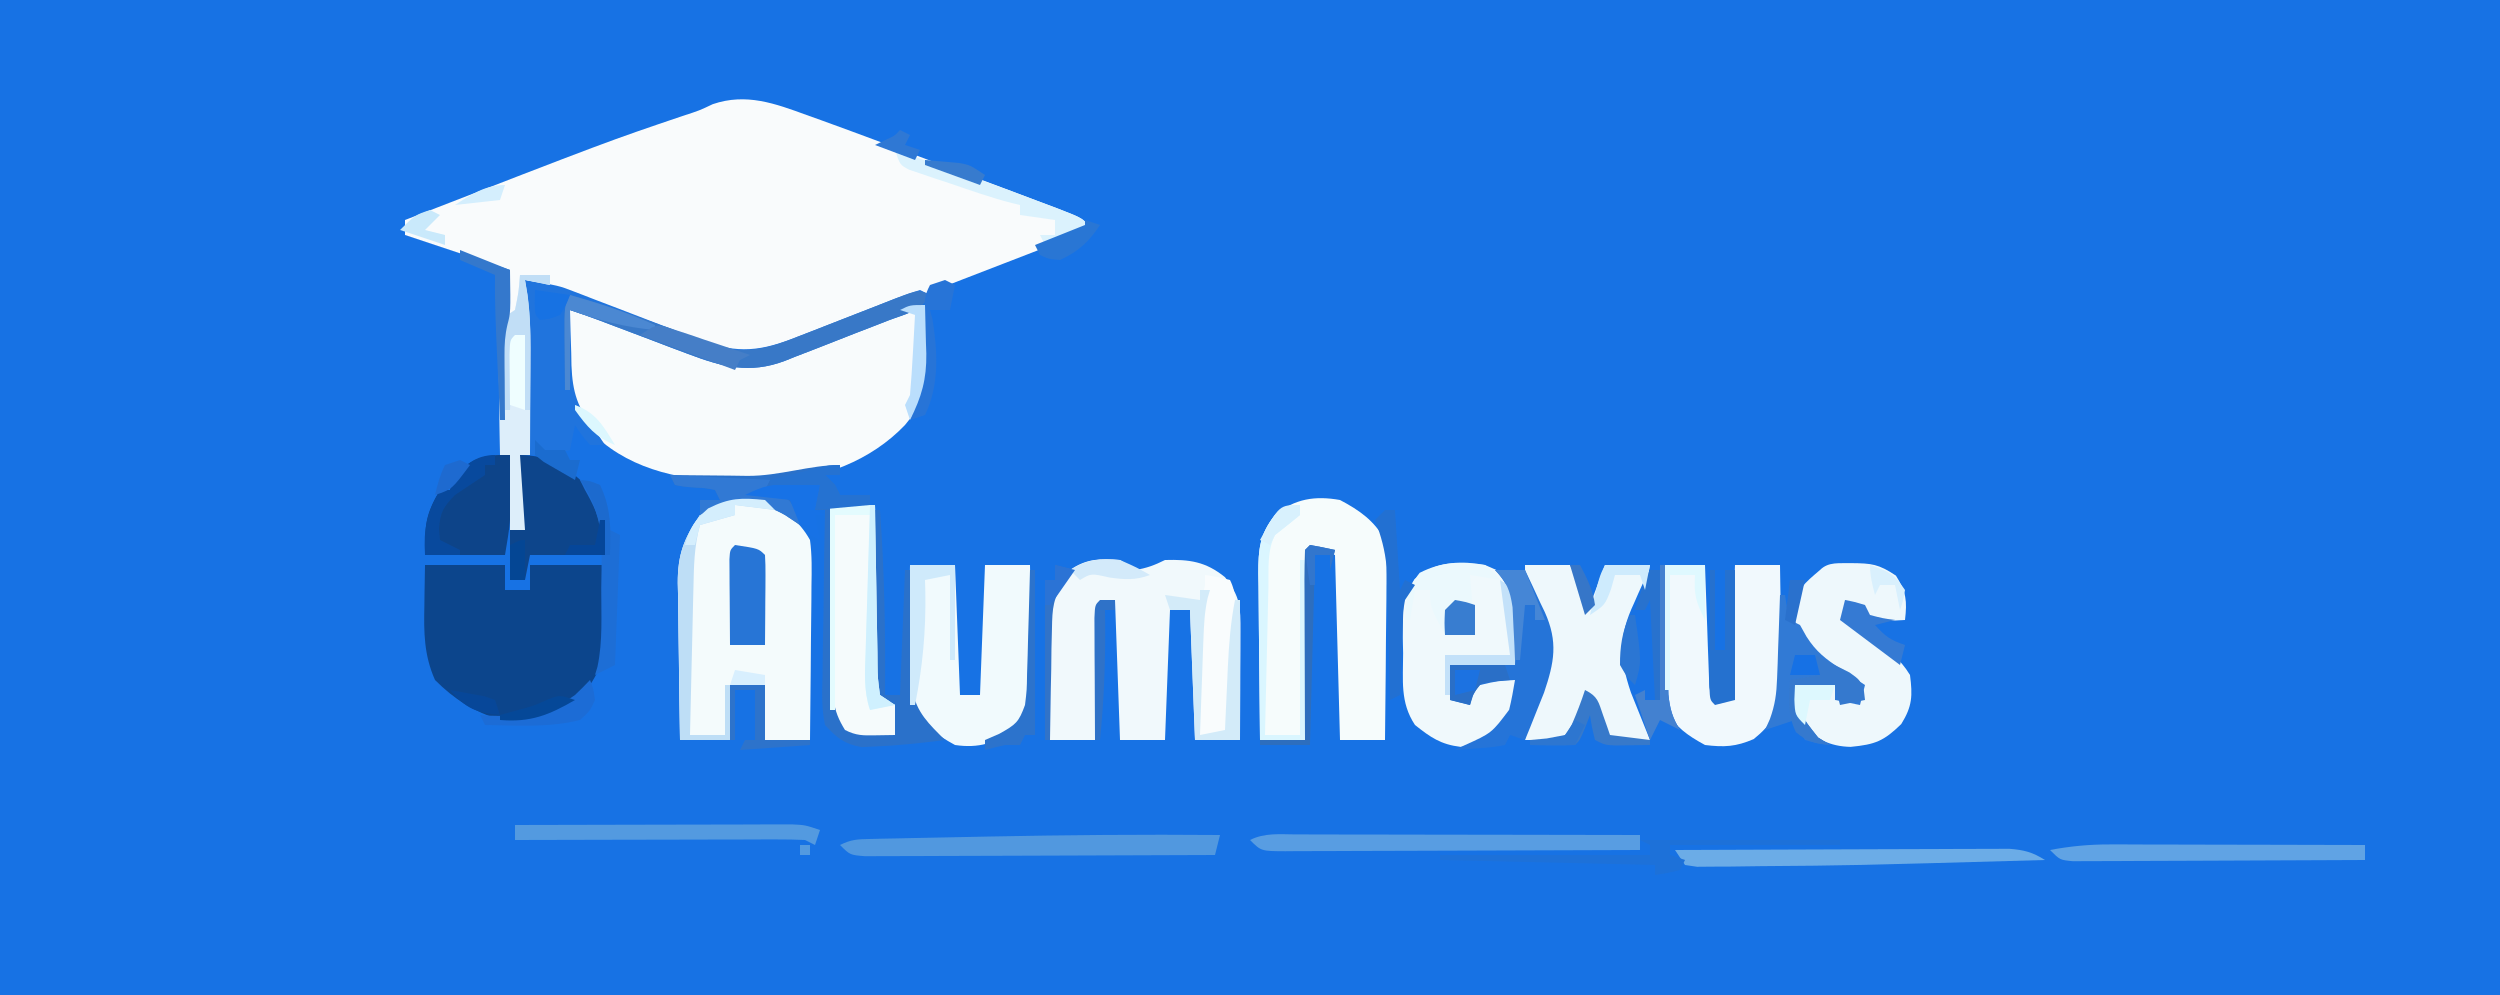 <?xml version="1.0" encoding="UTF-8"?>
<svg version="1.1" xmlns="http://www.w3.org/2000/svg" width="500" height="199">
<rect width="100%" height="100%" fill="#333333" stroke="none"/>
<path d="M0 0 C165 0 330 0 500 0 C500 65.67 500 131.34 500 199 C335 199 170 199 0 199 C0 133.33 0 67.66 0 0 Z " fill="#1772E4" transform="translate(0,0)"/>
<path d="M0 0 C1.412 0.504 1.412 0.504 2.852 1.018 C6.472 2.324 10.081 3.659 13.688 5 C14.508 5.305 15.329 5.609 16.175 5.923 C21.843 8.028 27.505 10.147 33.162 12.281 C35.098 13.011 37.035 13.739 38.972 14.466 C41.721 15.498 44.467 16.541 47.211 17.586 C48.472 18.057 48.472 18.057 49.758 18.538 C55.573 20.771 55.573 20.771 56.688 23 C48.246 26.3 39.797 29.578 31.338 32.831 C27.409 34.342 23.484 35.86 19.565 37.394 C15.778 38.877 11.984 40.34 8.185 41.79 C6.742 42.345 5.3 42.907 3.862 43.476 C-10.762 49.248 -10.762 49.248 -18.312 47 C-19.411 46.676 -19.411 46.676 -20.532 46.346 C-22.888 45.58 -25.192 44.727 -27.504 43.84 C-28.335 43.531 -29.165 43.221 -30.021 42.902 C-32.643 41.924 -35.259 40.931 -37.875 39.938 C-39.664 39.267 -41.454 38.597 -43.244 37.928 C-47.604 36.296 -51.96 34.651 -56.312 33 C-56.068 34.522 -56.068 34.522 -55.819 36.074 C-55.349 39.714 -55.198 43.144 -55.215 46.809 C-55.218 48.049 -55.221 49.29 -55.225 50.568 C-55.233 51.845 -55.241 53.122 -55.25 54.438 C-55.255 55.741 -55.259 57.045 -55.264 58.389 C-55.275 61.592 -55.292 64.796 -55.312 68 C-55.972 68 -56.633 68 -57.312 68 C-56.983 72.95 -56.653 77.9 -56.312 83 C-57.303 83 -58.292 83 -59.312 83 C-59.312 78.05 -59.312 73.1 -59.312 68 C-59.972 68 -60.633 68 -61.312 68 C-61.341 63.521 -61.359 59.042 -61.375 54.562 C-61.383 53.283 -61.392 52.004 -61.4 50.686 C-61.404 49.471 -61.407 48.256 -61.41 47.004 C-61.418 45.315 -61.418 45.315 -61.426 43.592 C-61.312 41 -61.312 41 -60.312 40 C-60.081 38.485 -59.9 36.962 -59.75 35.438 C-59.666 34.611 -59.582 33.785 -59.496 32.934 C-59.405 31.976 -59.405 31.976 -59.312 31 C-61.169 30.381 -61.169 30.381 -63.062 29.75 C-68.812 27.833 -74.562 25.917 -80.312 24 C-80.312 23.01 -80.312 22.02 -80.312 21 C-39.722 5.251 -39.722 5.251 -24.805 0.199 C-21.429 -0.896 -21.429 -0.896 -18.758 -2.168 C-12.069 -4.444 -6.31 -2.304 0 0 Z " fill="#F9FBFC" transform="translate(161.312,23)"/>
<path d="M0 0 C0.791 18.112 0.791 18.112 -4 24 C-10.791 31.123 -20.585 34.905 -30.328 35.168 C-31.969 35.18 -33.609 35.186 -35.25 35.188 C-36.058 35.2 -36.866 35.212 -37.699 35.225 C-47.732 35.249 -58.366 33.292 -65.93 26.188 C-69.186 22.448 -71.133 19.917 -71.098 14.867 C-71.094 14.062 -71.091 13.256 -71.088 12.426 C-71.08 11.584 -71.071 10.742 -71.062 9.875 C-71.058 9.026 -71.053 8.176 -71.049 7.301 C-71.037 5.2 -71.019 3.1 -71 1 C-62.451 2.615 -54.737 5.694 -46.707 8.986 C-45.687 9.387 -44.668 9.787 -43.617 10.199 C-42.25 10.754 -42.25 10.754 -40.855 11.319 C-34.925 12.733 -29.779 10.731 -24.297 8.496 C-23.692 8.253 -23.088 8.011 -22.465 7.761 C-20.557 6.993 -18.653 6.216 -16.75 5.438 C-14.226 4.409 -11.7 3.388 -9.172 2.371 C-8.059 1.917 -6.946 1.462 -5.8 0.994 C-3 0 -3 0 0 0 Z " fill="#F8FBFC" transform="translate(185,61)"/>
<path d="M0 0 C3.909 2.065 6.848 4.125 9 8 C9.413 11.05 9.349 14.068 9.293 17.141 C9.289 18.023 9.284 18.905 9.28 19.814 C9.263 22.626 9.226 25.438 9.188 28.25 C9.172 30.159 9.159 32.068 9.146 33.977 C9.113 38.651 9.062 43.326 9 48 C6.03 48 3.06 48 0 48 C0 44.37 0 40.74 0 37 C-2.31 37 -4.62 37 -7 37 C-7 40.63 -7 44.26 -7 48 C-10.3 48 -13.6 48 -17 48 C-17.099 42.716 -17.172 37.433 -17.22 32.149 C-17.24 30.354 -17.267 28.559 -17.302 26.763 C-17.351 24.174 -17.373 21.586 -17.391 18.996 C-17.411 18.201 -17.432 17.406 -17.453 16.587 C-17.455 10.914 -16.236 7.678 -13 3 C-9.119 -0.342 -4.968 -0.887 0 0 Z " fill="#F4FBFC" transform="translate(153,100)"/>
<path d="M0 0 C0.99 0.66 1.98 1.32 3 2 C5.284 1.654 6.934 1.033 9 0 C13.896 -0.135 17.147 0.307 21 3.438 C24.066 7.366 24.12 9.365 24.098 14.32 C24.094 15.577 24.091 16.834 24.088 18.129 C24.075 20.107 24.075 20.107 24.062 22.125 C24.057 23.465 24.053 24.805 24.049 26.145 C24.037 29.43 24.021 32.715 24 36 C21.03 36 18.06 36 15 36 C14.505 23.13 14.505 23.13 14 10 C12.68 10 11.36 10 10 10 C9.67 18.58 9.34 27.16 9 36 C6.03 36 3.06 36 0 36 C-0.33 26.76 -0.66 17.52 -1 8 C-1.99 8.33 -2.98 8.66 -4 9 C-4.33 17.91 -4.66 26.82 -5 36 C-7.97 36 -10.94 36 -14 36 C-14.099 31.962 -14.172 27.924 -14.22 23.885 C-14.24 22.512 -14.267 21.14 -14.302 19.767 C-14.351 17.789 -14.371 15.811 -14.391 13.832 C-14.412 12.643 -14.433 11.455 -14.454 10.23 C-13.911 6.364 -12.689 4.769 -10 2 C-6.741 -0.281 -3.917 -0.333 0 0 Z " fill="#F1F9FC" transform="translate(224,112)"/>
<path d="M0 0 C5.28 0 10.56 0 16 0 C16 1.65 16 3.3 16 5 C17.65 5 19.3 5 21 5 C21 3.35 21 1.7 21 0 C25.95 0 30.9 0 36 0 C36.081 2.876 36.141 5.749 36.188 8.625 C36.213 9.433 36.238 10.241 36.264 11.074 C36.326 16.15 35.891 19.64 33 24 C31.062 25.863 31.062 25.863 29 27.312 C28.319 27.804 27.639 28.295 26.938 28.801 C22.973 31.254 19.566 31.304 15 31 C9.667 29.222 5.929 26.929 2 23 C-0.22 18 -0.243 13.479 -0.125 8.125 C-0.116 7.341 -0.107 6.558 -0.098 5.75 C-0.074 3.833 -0.038 1.917 0 0 Z " fill="#0C458C" transform="translate(85,113)"/>
<path d="M0 0 C3.909 2.065 6.848 4.125 9 8 C9.413 11.05 9.349 14.068 9.293 17.141 C9.289 18.023 9.284 18.905 9.28 19.814 C9.263 22.626 9.226 25.438 9.188 28.25 C9.172 30.159 9.159 32.068 9.146 33.977 C9.113 38.651 9.062 43.326 9 48 C6.03 48 3.06 48 0 48 C-0.33 35.79 -0.66 23.58 -1 11 C-2.65 10.67 -4.3 10.34 -6 10 C-6.33 22.54 -6.66 35.08 -7 48 C-9.97 48 -12.94 48 -16 48 C-16.074 42.395 -16.129 36.79 -16.165 31.185 C-16.18 29.279 -16.2 27.373 -16.226 25.467 C-16.263 22.724 -16.28 19.981 -16.293 17.238 C-16.308 16.389 -16.324 15.54 -16.34 14.665 C-16.341 9.932 -16.062 6.852 -13 3 C-9.052 -0.271 -4.982 -0.889 0 0 Z " fill="#F6FCFC" transform="translate(268,100)"/>
<path d="M0 0 C4.59 1.978 4.59 1.978 6 5 C6.495 10.054 6.344 14.941 6 20 C1.71 20 -2.58 20 -7 20 C-6.67 22.31 -6.34 24.62 -6 27 C-5.01 27 -4.02 27 -3 27 C-2.34 25.68 -1.68 24.36 -1 23 C1.31 23 3.62 23 6 23 C6.347 26.732 6.292 28.541 4.25 31.75 C1.196 34.804 -0.597 35.817 -4.875 36.375 C-8.845 35.899 -10.895 34.47 -14 32 C-17.032 27.452 -16.368 22.976 -16.375 17.625 C-16.399 16.583 -16.424 15.542 -16.449 14.469 C-16.479 6.798 -16.479 6.798 -14.102 2.836 C-9.829 -0.896 -5.459 -0.659 0 0 Z " fill="#F0F9FC" transform="translate(297,113)"/>
<path d="M0 0 C2.97 0 5.94 0 9 0 C9.33 8.58 9.66 17.16 10 26 C11.32 26 12.64 26 14 26 C14.33 17.42 14.66 8.84 15 0 C17.97 0 20.94 0 24 0 C24.087 4.562 24.14 9.125 24.188 13.688 C24.213 14.981 24.238 16.275 24.264 17.607 C24.273 18.855 24.283 20.102 24.293 21.387 C24.309 22.534 24.324 23.68 24.341 24.862 C23.959 28.375 23.113 30.195 21 33 C16.942 35.615 13.809 36.701 9 36 C5.127 33.874 2.257 31.81 0 28 C-0.341 24.976 -0.341 24.976 -0.293 21.484 C-0.283 20.234 -0.274 18.984 -0.264 17.695 C-0.226 15.742 -0.226 15.742 -0.188 13.75 C-0.167 11.774 -0.167 11.774 -0.146 9.758 C-0.111 6.505 -0.062 3.253 0 0 Z " fill="#F1FAFD" transform="translate(182,113)"/>
<path d="M0 0 C2.64 0 5.28 0 8 0 C8.025 0.747 8.05 1.494 8.076 2.263 C8.192 5.634 8.315 9.004 8.438 12.375 C8.477 13.551 8.516 14.726 8.557 15.938 C8.619 17.62 8.619 17.62 8.684 19.336 C8.739 20.891 8.739 20.891 8.795 22.478 C8.842 24.994 8.842 24.994 10 27 C10.99 27 11.98 27 13 27 C13.33 18.09 13.66 9.18 14 0 C16.97 0 19.94 0 23 0 C23.087 4.562 23.14 9.125 23.188 13.688 C23.213 14.981 23.238 16.275 23.264 17.607 C23.273 18.855 23.283 20.102 23.293 21.387 C23.309 22.534 23.324 23.68 23.341 24.862 C22.85 29.38 21.263 31.983 17.75 34.812 C14.189 36.35 11.851 36.473 8 36 C4.296 33.973 2.346 32.52 0 29 C-0.227 25.997 -0.227 25.997 -0.195 22.363 C-0.189 21.065 -0.182 19.766 -0.176 18.428 C-0.159 17.056 -0.142 15.684 -0.125 14.312 C-0.115 12.929 -0.106 11.546 -0.098 10.162 C-0.074 6.775 -0.041 3.387 0 0 Z " fill="#F1F9FD" transform="translate(333,113)"/>
<path d="M0 0 C2.97 0 5.94 0 9 0 C10.32 2.64 11.64 5.28 13 8 C13.99 5.36 14.98 2.72 16 0 C18.97 0 21.94 0 25 0 C24.399 3.593 23.385 6.569 21.875 9.875 C20.038 14.413 19.598 17.181 21 22 C21.991 24.333 23.028 26.619 24.16 28.887 C25 31 25 31 25 35 C22.36 35 19.72 35 17 35 C15.68 32.03 14.36 29.06 13 26 C10.525 30.455 10.525 30.455 8 35 C5.36 35 2.72 35 0 35 C0.402 31.082 1.377 28.104 3.125 24.625 C5.152 20.201 5.433 16.672 4 12 C3.029 9.61 1.989 7.291 0.84 4.98 C0 3 0 3 0 0 Z " fill="#EEF8FC" transform="translate(305,113)"/>
<path d="M0 0 C4.092 0.043 5.439 0.168 8.938 2.5 C11.01 5.788 11.194 7.56 10.75 11.375 C7.375 11.562 7.375 11.562 3.75 11.375 C3.09 10.385 2.43 9.395 1.75 8.375 C0.76 8.375 -0.23 8.375 -1.25 8.375 C-0.901 11.17 -0.533 12.15 1.711 13.938 C2.508 14.412 3.304 14.886 4.125 15.375 C7.437 17.36 9.719 19.05 11.75 22.375 C12.278 26.523 12.226 28.61 10 32.188 C6.493 35.597 4.817 36.272 -0.125 36.75 C-4.414 36.654 -6.938 35.122 -10.25 32.375 C-11.604 29.666 -11.315 27.366 -11.25 24.375 C-8.61 24.375 -5.97 24.375 -3.25 24.375 C-2.92 25.365 -2.59 26.355 -2.25 27.375 C-0.93 27.375 0.39 27.375 1.75 27.375 C1.75 26.385 1.75 25.395 1.75 24.375 C-0.646 22.478 -3.188 20.921 -5.77 19.289 C-9.374 16.508 -11.004 13.852 -11.75 9.375 C-11.082 5.369 -9.281 3.963 -6.25 1.375 C-4.531 -0.344 -2.346 0.082 0 0 Z " fill="#EEF8FC" transform="translate(370.25,112.625)"/>
<path d="M0 0 C6.747 1.125 6.747 1.125 9.799 2.307 C10.48 2.567 11.161 2.827 11.862 3.095 C12.578 3.375 13.294 3.654 14.031 3.941 C15.579 4.531 17.128 5.12 18.676 5.709 C21.093 6.636 23.509 7.566 25.923 8.501 C28.269 9.406 30.618 10.299 32.969 11.191 C33.685 11.473 34.4 11.754 35.138 12.044 C42.546 14.84 47.31 14.228 54.516 11.34 C55.213 11.071 55.91 10.802 56.628 10.526 C58.839 9.672 61.045 8.806 63.25 7.938 C65.47 7.066 67.69 6.198 69.915 5.339 C71.296 4.805 72.674 4.265 74.048 3.716 C75.678 3.086 77.337 2.535 79 2 C79.99 2.495 79.99 2.495 81 3 C79.38 6.239 75.941 6.825 72.711 8.074 C71.974 8.362 71.238 8.65 70.479 8.947 C68.915 9.555 67.349 10.159 65.783 10.76 C63.399 11.678 61.026 12.621 58.652 13.564 C57.131 14.153 55.609 14.739 54.086 15.324 C53.381 15.607 52.677 15.891 51.951 16.183 C44.885 18.833 39.473 17.385 32.516 14.75 C31.334 14.307 30.151 13.863 28.934 13.406 C27.718 12.942 26.502 12.478 25.25 12 C22.818 11.083 20.385 10.166 17.953 9.25 C16.347 8.639 16.347 8.639 14.708 8.016 C12.819 7.307 10.914 6.638 9 6 C9.06 8.877 9.147 11.749 9.25 14.625 C9.264 15.433 9.278 16.241 9.293 17.074 C9.514 22.524 10.498 25.616 14 30 C14.66 30.99 15.32 31.98 16 33 C15.01 33 14.02 33 13 33 C11.312 31 11.312 31 10 29 C9.505 31.475 9.505 31.475 9 34 C6.237 34.597 3.84 35 1 35 C0.505 17.675 0.505 17.675 0 0 Z " fill="#2074DD" transform="translate(105,56)"/>
<path d="M0 0 C2.97 0 5.94 0 9 0 C9.33 12.54 9.66 25.08 10 38 C11.32 38.66 12.64 39.32 14 40 C14.043 42 14.041 44 14 46 C13 47 13 47 9.188 47.25 C6.343 47.214 5.122 47.066 2.562 45.688 C0.053 42.977 -0.124 40.425 -0.114 36.896 C-0.113 36.075 -0.113 35.255 -0.113 34.409 C-0.108 33.528 -0.103 32.646 -0.098 31.738 C-0.096 30.832 -0.095 29.927 -0.093 28.993 C-0.088 26.1 -0.075 23.206 -0.062 20.312 C-0.057 18.351 -0.053 16.389 -0.049 14.428 C-0.038 9.618 -0.021 4.809 0 0 Z " fill="#F5FBFC" transform="translate(166,101)"/>
<path d="M0 0 C0 0.66 0 1.32 0 2 C-0.99 2 -1.98 2 -3 2 C-2.34 2.66 -1.68 3.32 -1 4 C-0.505 4.99 -0.505 4.99 0 6 C1.98 6 3.96 6 6 6 C6 6.66 6 7.32 6 8 C3.36 8 0.72 8 -2 8 C-1.906 13.766 -1.8 19.532 -1.683 25.297 C-1.644 27.259 -1.609 29.22 -1.578 31.181 C-1.532 34.001 -1.474 36.821 -1.414 39.641 C-1.403 40.517 -1.391 41.393 -1.379 42.296 C-1.359 43.116 -1.339 43.937 -1.319 44.782 C-1.306 45.502 -1.292 46.221 -1.278 46.962 C-0.953 49.342 -0.254 50.959 1 53 C3.287 54.144 4.593 54.103 7.125 54.062 C9.043 54.032 9.043 54.032 11 54 C11 52.02 11 50.04 11 48 C9.68 47.34 8.36 46.68 7 46 C7 33.79 7 21.58 7 9 C7.33 9 7.66 9 8 9 C8.896 21.35 9.115 33.619 9 46 C9.99 46 10.98 46 12 46 C12.33 37.75 12.66 29.5 13 21 C13.33 21 13.66 21 14 21 C14.014 22.188 14.014 22.188 14.028 23.399 C14.082 26.996 14.166 30.591 14.25 34.188 C14.264 35.433 14.278 36.679 14.293 37.963 C14.325 39.165 14.357 40.367 14.391 41.605 C14.412 42.71 14.433 43.815 14.454 44.954 C15.268 49.498 17.825 51.825 21 55 C16.257 55.612 11.53 56.119 6.75 56.312 C5.961 56.35 5.172 56.387 4.359 56.426 C0.828 55.788 -0.559 54.649 -3 52 C-3.706 48.733 -3.582 45.532 -3.488 42.203 C-3.481 41.254 -3.474 40.306 -3.467 39.328 C-3.439 36.301 -3.376 33.276 -3.312 30.25 C-3.287 28.197 -3.265 26.143 -3.244 24.09 C-3.189 19.059 -3.103 14.03 -3 9 C-3.66 9 -4.32 9 -5 9 C-4.67 7.35 -4.34 5.7 -4 4 C-7.63 4.33 -11.26 4.66 -15 5 C-13.35 5.66 -11.7 6.32 -10 7 C-8.688 9.625 -8.688 9.625 -8 12 C-8.99 11.34 -9.98 10.68 -11 10 C-15.24 7.579 -18.162 7.532 -23 8 C-25.882 8.882 -25.882 8.882 -28 10 C-28 9.01 -28 8.02 -28 7 C-26.68 7 -25.36 7 -24 7 C-24.33 6.34 -24.66 5.68 -25 5 C-26.865 4.61 -26.865 4.61 -29 4.5 C-31.188 4.344 -31.188 4.344 -33 4 C-33.33 3.34 -33.66 2.68 -34 2 C-33.279 2.01 -32.559 2.021 -31.816 2.032 C-28.523 2.074 -25.231 2.099 -21.938 2.125 C-20.804 2.142 -19.67 2.159 -18.502 2.176 C-12.12 2.213 -6.049 0 0 0 Z " fill="#2A71CA" transform="translate(168,93)"/>
<path d="M0 0 C6.025 0.126 8.99 2.04 13.332 6.172 C17.514 10.755 17 13.626 17 20 C12.05 20 7.1 20 2 20 C1.67 21.65 1.34 23.3 1 25 C0.01 25 -0.98 25 -2 25 C-2 21.7 -2 18.4 -2 15 C-1.34 14.67 -0.68 14.34 0 14 C0 9.38 0 4.76 0 0 Z " fill="#0D458B" transform="translate(104,91)"/>
<path d="M0 0 C0.027 2.208 0.046 4.417 0.062 6.625 C0.074 7.855 0.086 9.085 0.098 10.352 C0 14 0 14 -1 20 C-6.28 20 -11.56 20 -17 20 C-17 13.703 -16.937 12.017 -14 7 C-13.34 7 -12.68 7 -12 7 C-11.773 6.402 -11.546 5.804 -11.312 5.188 C-8.557 0.595 -5.06 -0.17 0 0 Z " fill="#0D4489" transform="translate(102,91)"/>
<path d="M0 0 C1.98 0 3.96 0 6 0 C7.043 2.179 8.059 4.365 9.062 6.562 C9.357 7.172 9.652 7.781 9.955 8.408 C12.656 14.413 11.859 18.458 9.809 24.527 C9.356 25.653 8.904 26.778 8.438 27.938 C7.982 29.081 7.527 30.224 7.059 31.402 C6.709 32.26 6.36 33.117 6 34 C5.01 33.67 4.02 33.34 3 33 C2.67 33.66 2.34 34.32 2 35 C-0.285 35.414 -0.285 35.414 -3.062 35.625 C-3.982 35.7 -4.901 35.775 -5.848 35.852 C-6.558 35.901 -7.268 35.95 -8 36 C-7.107 35.555 -7.107 35.555 -6.195 35.102 C-0.668 32.616 -0.668 32.616 2.828 27.961 C3.314 25.995 3.667 23.997 4 22 C0.562 22.181 0.562 22.181 -3 23 C-4.513 24.936 -4.513 24.936 -5 27 C-6.32 26.67 -7.64 26.34 -9 26 C-9 23.69 -9 21.38 -9 19 C-4.71 19 -0.42 19 4 19 C3.913 16.582 3.806 14.167 3.688 11.75 C3.665 11.068 3.642 10.386 3.619 9.684 C3.398 5.548 2.904 3.021 0 0 Z " fill="#2574D8" transform="translate(299,114)"/>
<path d="M0 0 C-0.33 1.32 -0.66 2.64 -1 4 C-10.483 4.046 -19.967 4.082 -29.45 4.104 C-33.854 4.114 -38.257 4.128 -42.66 4.151 C-46.907 4.173 -51.154 4.185 -55.401 4.19 C-57.024 4.193 -58.646 4.201 -60.269 4.211 C-62.537 4.226 -64.804 4.228 -67.072 4.227 C-68.364 4.231 -69.657 4.236 -70.988 4.241 C-74 4 -74 4 -76 2 C-73.757 0.879 -72.484 0.848 -69.995 0.795 C-68.748 0.765 -68.748 0.765 -67.475 0.734 C-66.568 0.718 -65.661 0.701 -64.727 0.684 C-63.783 0.663 -62.839 0.642 -61.867 0.62 C-58.786 0.554 -55.706 0.496 -52.625 0.438 C-50.525 0.395 -48.424 0.352 -46.324 0.309 C-30.881 0.004 -15.446 -0.133 0 0 Z " fill="#5198DF" transform="translate(244,167)"/>
<path d="M0 0 C1.112 -0 1.112 -0 2.247 -0 C4.704 0 7.16 0.008 9.617 0.016 C11.318 0.018 13.019 0.019 14.72 0.02 C19.201 0.024 23.683 0.034 28.164 0.045 C32.736 0.055 37.307 0.06 41.878 0.065 C50.851 0.075 59.824 0.093 68.796 0.114 C68.796 1.104 68.796 2.094 68.796 3.114 C58.922 3.16 49.047 3.195 39.173 3.217 C34.588 3.228 30.003 3.242 25.418 3.264 C20.996 3.286 16.574 3.298 12.152 3.303 C10.462 3.307 8.772 3.314 7.083 3.325 C4.722 3.339 2.361 3.342 0 3.341 C-0.703 3.348 -1.407 3.355 -2.132 3.362 C-6.976 3.342 -6.976 3.342 -9.204 1.114 C-6.244 -0.366 -3.244 -0.017 0 0 Z " fill="#589DE2" transform="translate(259.204,166.886)"/>
<path d="M0 0 C-1.62 3.239 -5.059 3.825 -8.289 5.074 C-9.394 5.506 -9.394 5.506 -10.521 5.947 C-12.085 6.555 -13.651 7.159 -15.217 7.76 C-17.601 8.678 -19.974 9.621 -22.348 10.564 C-23.869 11.153 -25.391 11.739 -26.914 12.324 C-27.619 12.607 -28.323 12.891 -29.049 13.183 C-36.115 15.833 -41.527 14.385 -48.484 11.75 C-49.666 11.307 -50.849 10.863 -52.066 10.406 C-53.282 9.942 -54.498 9.478 -55.75 9 C-58.182 8.083 -60.615 7.166 -63.047 6.25 C-64.118 5.843 -65.189 5.435 -66.292 5.016 C-68.181 4.307 -70.086 3.638 -72 3 C-72 8.28 -72 13.56 -72 19 C-72.33 19 -72.66 19 -73 19 C-73.027 16.208 -73.047 13.417 -73.062 10.625 C-73.071 9.831 -73.079 9.037 -73.088 8.219 C-73.113 2.227 -73.113 2.227 -72 0 C-63.778 2.336 -55.831 5.227 -47.859 8.303 C-46.931 8.65 -46.003 8.998 -45.047 9.355 C-44.22 9.672 -43.394 9.988 -42.542 10.313 C-36.602 11.918 -32.043 10.568 -26.484 8.34 C-25.787 8.071 -25.09 7.802 -24.372 7.526 C-22.161 6.672 -19.955 5.806 -17.75 4.938 C-15.53 4.066 -13.31 3.198 -11.085 2.339 C-9.704 1.805 -8.326 1.265 -6.952 0.716 C-2.225 -1.112 -2.225 -1.112 0 0 Z " fill="#3878C7" transform="translate(186,59)"/>
<path d="M0 0 C0.02 0.858 0.04 1.715 0.06 2.599 C0.138 5.789 0.225 8.98 0.317 12.17 C0.356 13.55 0.39 14.929 0.422 16.308 C0.468 18.294 0.527 20.28 0.586 22.266 C0.617 23.46 0.649 24.654 0.681 25.884 C0.98 28.808 1.475 30.527 3 33 C1.68 32.34 0.36 31.68 -1 31 C-1.66 32.32 -2.32 33.64 -3 35 C-3.822 32.983 -4.632 30.961 -5.438 28.938 C-5.89 27.812 -6.342 26.687 -6.809 25.527 C-9.139 18.628 -9.302 14.219 -6.188 7.625 C-5.914 6.997 -5.64 6.369 -5.357 5.723 C-2.78 0 -2.78 0 0 0 Z " fill="#1872E4" transform="translate(333,113)"/>
<path d="M0 0 C1.98 0 3.96 0 6 0 C6 0.66 6 1.32 6 2 C4.35 1.67 2.7 1.34 1 1 C1.163 2.015 1.326 3.029 1.494 4.074 C1.963 7.714 2.115 11.144 2.098 14.809 C2.094 16.049 2.091 17.29 2.088 18.568 C2.08 19.845 2.071 21.122 2.062 22.438 C2.058 23.741 2.053 25.045 2.049 26.389 C2.037 29.592 2.021 32.796 2 36 C1.34 36 0.68 36 0 36 C0.33 40.95 0.66 45.9 1 51 C0.01 51 -0.98 51 -2 51 C-2 46.05 -2 41.1 -2 36 C-2.66 36 -3.32 36 -4 36 C-4.087 31.542 -4.14 27.084 -4.188 22.625 C-4.213 21.354 -4.238 20.083 -4.264 18.773 C-4.273 17.562 -4.283 16.35 -4.293 15.102 C-4.309 13.981 -4.324 12.86 -4.341 11.706 C-4.228 10.813 -4.116 9.92 -4 9 C-3.01 8.34 -2.02 7.68 -1 7 C-0.264 3.432 -0.264 3.432 0 0 Z " fill="#DDEEFA" transform="translate(104,55)"/>
<path d="M0 0 C2.438 0.375 2.438 0.375 5 1 C6.417 3.835 6.026 6.123 5.914 9.285 C5.87 10.537 5.826 11.79 5.781 13.08 C5.73 14.394 5.678 15.708 5.625 17.062 C5.581 18.381 5.537 19.699 5.492 21.057 C5.128 30.872 5.128 30.872 4 32 C2.334 32.041 0.666 32.043 -1 32 C-1.029 27.938 -1.047 23.875 -1.062 19.812 C-1.071 18.662 -1.079 17.512 -1.088 16.326 C-1.091 15.214 -1.094 14.103 -1.098 12.957 C-1.103 11.936 -1.108 10.915 -1.114 9.863 C-1.005 7.128 -0.585 4.667 0 2 C0 1.34 0 0.68 0 0 Z " fill="#F9FCFD" transform="translate(241,115)"/>
<path d="M0 0 C7.51 -0.023 15.021 -0.041 22.531 -0.052 C26.019 -0.057 29.506 -0.064 32.993 -0.075 C37.002 -0.088 41.011 -0.093 45.02 -0.098 C46.273 -0.103 47.526 -0.108 48.817 -0.113 C50.559 -0.113 50.559 -0.113 52.335 -0.114 C53.359 -0.116 54.383 -0.118 55.437 -0.12 C58 0 58 0 61 1 C60.67 1.99 60.34 2.98 60 4 C59.34 3.67 58.68 3.34 58 3 C56.151 2.909 54.3 2.882 52.449 2.886 C51.288 2.887 50.127 2.887 48.93 2.887 C47.043 2.894 47.043 2.894 45.117 2.902 C43.833 2.904 42.548 2.905 41.225 2.907 C37.808 2.91 34.392 2.92 30.976 2.931 C27.491 2.942 24.005 2.946 20.52 2.951 C13.68 2.962 6.84 2.979 0 3 C0 2.01 0 1.02 0 0 Z M57 4 C57.66 4 58.32 4 59 4 C59 4.66 59 5.32 59 6 C58.34 6 57.68 6 57 6 C57 5.34 57 4.68 57 4 Z " fill="#539AE0" transform="translate(103,165)"/>
<path d="M0 0 C1.141 0 2.281 0 3.457 0 C4.673 0.005 5.888 0.011 7.141 0.016 C8.398 0.017 9.654 0.019 10.949 0.02 C14.273 0.025 17.597 0.034 20.921 0.045 C24.32 0.055 27.719 0.06 31.118 0.065 C37.774 0.076 44.43 0.092 51.086 0.114 C51.086 1.104 51.086 2.094 51.086 3.114 C43.168 3.16 35.249 3.195 27.33 3.217 C23.653 3.228 19.976 3.242 16.299 3.264 C12.753 3.286 9.206 3.298 5.659 3.303 C4.304 3.307 2.95 3.314 1.595 3.325 C-0.299 3.339 -2.193 3.34 -4.087 3.341 C-5.166 3.345 -6.245 3.349 -7.357 3.354 C-9.914 3.114 -9.914 3.114 -11.914 1.114 C-7.888 0.359 -4.093 -0.009 0 0 Z " fill="#60A3E4" transform="translate(421.914,168.886)"/>
<path d="M0 0 C9.058 -0.046 18.115 -0.082 27.173 -0.104 C31.379 -0.114 35.585 -0.128 39.791 -0.151 C43.85 -0.173 47.909 -0.185 51.968 -0.19 C53.516 -0.193 55.065 -0.201 56.613 -0.211 C58.782 -0.226 60.951 -0.228 63.12 -0.227 C64.355 -0.231 65.589 -0.236 66.862 -0.241 C69.839 -0.012 71.502 0.431 74 2 C34.815 3.099 34.815 3.099 17.071 3.232 C15.088 3.25 13.104 3.282 11.121 3.314 C9.938 3.319 8.754 3.323 7.535 3.328 C6.508 3.337 5.481 3.347 4.422 3.356 C3.623 3.239 2.824 3.121 2 3 C1.34 2.01 0.68 1.02 0 0 Z " fill="#6BACE7" transform="translate(335,170)"/>
<path d="M0 0 C0.33 0 0.66 0 1 0 C1.124 0.804 1.248 1.609 1.375 2.438 C1.684 3.706 1.684 3.706 2 5 C2.66 5.33 3.32 5.66 4 6 C4.429 6.767 4.859 7.534 5.301 8.324 C7.248 11.391 9.174 12.816 12.188 14.812 C13.089 15.417 13.99 16.022 14.918 16.645 C15.605 17.092 16.292 17.539 17 18 C16.67 19.32 16.34 20.64 16 22 C14.35 21.67 12.7 21.34 11 21 C11 20.01 11 19.02 11 18 C8.36 18 5.72 18 3 18 C3.983 23.935 3.983 23.935 7.625 28.5 C8.409 28.995 9.193 29.49 10 30 C7.625 29.75 7.625 29.75 5 29 C3.688 26.938 3.688 26.938 3 25 C1.02 25.66 -0.96 26.32 -3 27 C-2.679 26.284 -2.357 25.569 -2.026 24.831 C-0.982 21.951 -0.693 19.746 -0.586 16.699 C-0.547 15.723 -0.509 14.746 -0.469 13.74 C-0.438 12.733 -0.407 11.725 -0.375 10.688 C-0.336 9.661 -0.298 8.634 -0.258 7.576 C-0.164 5.051 -0.078 2.526 0 0 Z " fill="#317AD5" transform="translate(356,119)"/>
<path d="M0 0 C4.706 0.706 4.706 0.706 6 2 C6.086 3.343 6.107 4.69 6.098 6.035 C6.093 7.248 6.093 7.248 6.088 8.486 C6.08 9.336 6.071 10.187 6.062 11.062 C6.058 11.917 6.053 12.771 6.049 13.65 C6.037 15.767 6.019 17.883 6 20 C3.69 20 1.38 20 -1 20 C-1.029 16.854 -1.047 13.708 -1.062 10.562 C-1.071 9.665 -1.079 8.767 -1.088 7.842 C-1.091 6.988 -1.094 6.134 -1.098 5.254 C-1.106 4.068 -1.106 4.068 -1.114 2.858 C-1 1 -1 1 0 0 Z " fill="#2775D6" transform="translate(147,109)"/>
<path d="M0 0 C1.805 1.527 1.805 1.527 3 3 C0.03 2.505 0.03 2.505 -3 2 C-2.67 5.96 -2.34 9.92 -2 14 C-3.98 14 -5.96 14 -8 14 C-11 8.375 -11 8.375 -11 5 C-11.99 5 -12.98 5 -14 5 C-14.33 6.98 -14.66 8.96 -15 11 C-15.33 11 -15.66 11 -16 11 C-15.774 7.084 -15.536 4.674 -13.062 1.562 C-8.811 -0.607 -4.694 -0.883 0 0 Z " fill="#EBF9FD" transform="translate(297,113)"/>
<path d="M0 0 C0.66 0.66 1.32 1.32 2 2 C-0.64 1.67 -3.28 1.34 -6 1 C-6 1.66 -6 2.32 -6 3 C-8.31 3.66 -10.62 4.32 -13 5 C-14.171 9.214 -14.227 13.355 -14.316 17.703 C-14.337 18.541 -14.358 19.379 -14.379 20.242 C-14.445 22.911 -14.504 25.581 -14.562 28.25 C-14.606 30.063 -14.649 31.875 -14.693 33.688 C-14.8 38.125 -14.902 42.562 -15 47 C-12.69 47 -10.38 47 -8 47 C-8 43.7 -8 40.4 -8 37 C-7.67 37 -7.34 37 -7 37 C-7 40.63 -7 44.26 -7 48 C-10.3 48 -13.6 48 -17 48 C-17.099 42.716 -17.172 37.433 -17.22 32.149 C-17.24 30.354 -17.267 28.559 -17.302 26.763 C-17.351 24.174 -17.373 21.586 -17.391 18.996 C-17.411 18.201 -17.432 17.406 -17.453 16.587 C-17.455 10.914 -16.236 7.678 -13 3 C-8.845 -0.578 -5.252 -0.43 0 0 Z " fill="#BEDEF6" transform="translate(153,100)"/>
<path d="M0 0 C13.2 0 26.4 0 40 0 C40 0.33 40 0.66 40 1 C28.78 1 17.56 1 6 1 C6 1.66 6 2.32 6 3 C6.99 3.33 7.98 3.66 9 4 C8.67 4.66 8.34 5.32 8 6 C5.438 6.625 5.438 6.625 3 7 C3 6.34 3 5.68 3 5 C-11.19 4.67 -25.38 4.34 -40 4 C-40 3.67 -40 3.34 -40 3 C-26.14 3 -12.28 3 2 3 C2 2.34 2 1.68 2 1 C1.34 0.67 0.68 0.34 0 0 Z " fill="#1D71D9" transform="translate(328,168)"/>
<path d="M0 0 C2.97 0 5.94 0 9 0 C9.015 1.141 9.029 2.281 9.044 3.457 C9.102 7.68 9.179 11.903 9.262 16.125 C9.296 17.955 9.324 19.784 9.346 21.614 C9.38 24.24 9.432 26.866 9.488 29.492 C9.495 30.313 9.501 31.134 9.508 31.98 C9.539 34.526 9.539 34.526 10 38 C10.99 38.66 11.98 39.32 13 40 C10.525 40.495 10.525 40.495 8 41 C6.738 37.214 6.983 33.763 7.121 29.832 C7.145 29.037 7.168 28.242 7.193 27.424 C7.269 24.886 7.353 22.349 7.438 19.812 C7.491 18.092 7.543 16.371 7.596 14.65 C7.725 10.433 7.861 6.217 8 2 C5.69 2 3.38 2 1 2 C1 14.87 1 27.74 1 41 C0.67 41 0.34 41 0 41 C0 27.47 0 13.94 0 0 Z " fill="#E3FBFE" transform="translate(166,101)"/>
<path d="M0 0 C0.66 0 1.32 0 2 0 C1.762 0.809 1.762 0.809 1.52 1.634 C0.911 4.406 0.785 7.023 0.684 9.859 C0.642 10.974 0.6 12.089 0.557 13.238 C0.498 14.977 0.498 14.977 0.438 16.75 C0.373 18.512 0.373 18.512 0.307 20.309 C0.201 23.206 0.099 26.103 0 29 C1.65 28.67 3.3 28.34 5 28 C5.025 27.426 5.05 26.851 5.076 26.259 C5.193 23.631 5.315 21.003 5.438 18.375 C5.496 17.02 5.496 17.02 5.557 15.637 C5.776 11.018 6.101 6.548 7 2 C7.33 2 7.66 2 8 2 C8 11.24 8 20.48 8 30 C5.03 30 2.06 30 -1 30 C-1.33 21.42 -1.66 12.84 -2 4 C-3.32 4 -4.64 4 -6 4 C-6.33 3.01 -6.66 2.02 -7 1 C-4.69 1.33 -2.38 1.66 0 2 C0 1.34 0 0.68 0 0 Z " fill="#D3EBF9" transform="translate(240,118)"/>
<path d="M0 0 C0.33 0 0.66 0 1 0 C1 5.28 1 10.56 1 16 C1.66 16 2.32 16 3 16 C3 10.72 3 5.44 3 0 C3.66 0 4.32 0 5 0 C5 8.58 5 17.16 5 26 C3.68 26.33 2.36 26.66 1 27 C0 26 0 26 -0.114 23.5 C-0.108 22.416 -0.103 21.332 -0.098 20.215 C-0.094 19.045 -0.091 17.875 -0.088 16.67 C-0.08 15.438 -0.071 14.207 -0.062 12.938 C-0.058 11.702 -0.053 10.466 -0.049 9.193 C-0.037 6.129 -0.021 3.064 0 0 Z " fill="#2571CF" transform="translate(342,114)"/>
<path d="M0 0 C0 0.66 0 1.32 0 2 C-1.65 3.354 -3.317 4.687 -5 6 C-6.637 9.273 -6.243 12.906 -6.316 16.508 C-6.337 17.348 -6.358 18.189 -6.379 19.055 C-6.445 21.745 -6.504 24.435 -6.562 27.125 C-6.606 28.947 -6.649 30.768 -6.693 32.59 C-6.801 37.06 -6.902 41.53 -7 46 C-4.69 46 -2.38 46 0 46 C0 34.45 0 22.9 0 11 C0.33 11 0.66 11 1 11 C1 22.88 1 34.76 1 47 C-1.97 47 -4.94 47 -8 47 C-8.074 41.395 -8.129 35.79 -8.165 30.185 C-8.18 28.279 -8.2 26.373 -8.226 24.467 C-8.263 21.724 -8.28 18.981 -8.293 16.238 C-8.308 15.389 -8.324 14.54 -8.34 13.665 C-8.341 8.951 -8.102 5.805 -5 2 C-2 0 -2 0 0 0 Z " fill="#DAF6FF" transform="translate(260,101)"/>
<path d="M0 0 C10.111 3.472 20.2 6.995 30.188 10.812 C30.959 11.102 31.73 11.391 32.525 11.69 C37.882 13.764 37.882 13.764 39 16 C36.03 16.99 33.06 17.98 30 19 C29.67 18.34 29.34 17.68 29 17 C29.99 17 30.98 17 32 17 C32 16.01 32 15.02 32 14 C29.69 13.67 27.38 13.34 25 13 C25 12.34 25 11.68 25 11 C24.438 10.866 23.875 10.733 23.296 10.595 C19.063 9.498 14.949 8.034 10.812 6.625 C9.885 6.321 8.958 6.017 8.002 5.703 C7.121 5.401 6.24 5.1 5.332 4.789 C4.525 4.518 3.718 4.247 2.886 3.967 C1 3 1 3 0 0 Z " fill="#DBF2FD" transform="translate(179,30)"/>
<path d="M0 0 C2.97 0 5.94 0 9 0 C9 6.27 9 12.54 9 19 C8.67 19 8.34 19 8 19 C8 13.39 8 7.78 8 2 C6.35 2.33 4.7 2.66 3 3 C3.023 3.799 3.046 4.598 3.07 5.422 C3.198 13.178 2.534 20.399 1 28 C0.67 28 0.34 28 0 28 C0 18.76 0 9.52 0 0 Z " fill="#CFEAFB" transform="translate(182,113)"/>
<path d="M0 0 C1.32 0.33 2.64 0.66 4 1 C4.121 1.638 4.242 2.276 4.367 2.934 C4.535 3.76 4.702 4.586 4.875 5.438 C5.037 6.261 5.2 7.085 5.367 7.934 C5.68 8.956 5.68 8.956 6 10 C6.66 10.33 7.32 10.66 8 11 C7.67 19.58 7.34 28.16 7 37 C5.68 37.66 4.36 38.32 3 39 C3.161 38.466 3.322 37.931 3.487 37.38 C4.594 32.242 4.228 26.859 4.25 21.625 C4.271 20.406 4.291 19.186 4.312 17.93 C4.318 16.749 4.323 15.568 4.328 14.352 C4.337 13.277 4.347 12.203 4.356 11.096 C3.944 7.513 2.765 5.122 1 2 C0.67 1.34 0.34 0.68 0 0 Z " fill="#1D6ED6" transform="translate(116,96)"/>
<path d="M0 0 C1.488 0.733 2.965 1.487 4.438 2.25 C5.673 2.876 5.673 2.876 6.934 3.516 C9 5 9 5 9.785 7.172 C9.856 7.775 9.927 8.378 10 9 C8.35 9.33 6.7 9.66 5 10 C4.67 8.68 4.34 7.36 4 6 C1.36 6 -1.28 6 -4 6 C-3.017 11.935 -3.017 11.935 0.625 16.5 C1.409 16.995 2.192 17.49 3 18 C0.111 17.688 -1.586 17.357 -3.812 15.438 C-5.556 11.858 -5.198 8.958 -5 5 C-3.02 4.67 -1.04 4.34 1 4 C0.67 2.68 0.34 1.36 0 0 Z " fill="#3579CE" transform="translate(363,131)"/>
<path d="M0 0 C6.6 0.33 13.2 0.66 20 1 C19.67 1.66 19.34 2.32 19 3 C19.784 3.227 20.567 3.454 21.375 3.688 C24 5 24 5 25.312 7.625 C25.653 8.801 25.653 8.801 26 10 C25.01 9.34 24.02 8.68 23 8 C18.76 5.579 15.838 5.532 11 6 C8.118 6.882 8.118 6.882 6 8 C6 7.01 6 6.02 6 5 C7.32 5 8.64 5 10 5 C9.67 4.34 9.34 3.68 9 3 C7.135 2.61 7.135 2.61 5 2.5 C2.812 2.344 2.812 2.344 1 2 C0.67 1.34 0.34 0.68 0 0 Z " fill="#3179D4" transform="translate(134,95)"/>
<path d="M0 0 C0.66 0 1.32 0 2 0 C2.33 5.28 2.66 10.56 3 16 C3.33 15.34 3.66 14.68 4 14 C4.66 14.33 5.32 14.66 6 15 C5.01 16.485 5.01 16.485 4 18 C3.636 20.123 3.636 20.123 3.586 22.449 C3.547 23.297 3.509 24.144 3.469 25.018 C3.422 26.339 3.422 26.339 3.375 27.688 C3.336 28.58 3.298 29.473 3.258 30.393 C3.164 32.595 3.078 34.797 3 37 C2.01 37.495 2.01 37.495 1 38 C0.98 37.123 0.96 36.245 0.94 35.341 C0.862 32.065 0.775 28.788 0.683 25.512 C0.644 24.098 0.61 22.684 0.578 21.27 C0.532 19.229 0.474 17.189 0.414 15.148 C0.383 13.923 0.351 12.698 0.319 11.435 C0.001 8.006 -0.776 5.208 -2 2 C-1.34 1.34 -0.68 0.68 0 0 Z " fill="#2270D2" transform="translate(277,102)"/>
<path d="M0 0 C1.98 0 3.96 0 6 0 C6 0.66 6 1.32 6 2 C4.35 1.67 2.7 1.34 1 1 C1.164 1.95 1.327 2.9 1.496 3.879 C2.166 8.565 2.109 13.213 2.062 17.938 C2.058 18.812 2.053 19.687 2.049 20.588 C2.037 22.725 2.019 24.863 2 27 C1.67 27 1.34 27 1 27 C1 22.05 1 17.1 1 12 C0.01 12.495 0.01 12.495 -1 13 C-1.47 16.276 -1.47 16.276 -1.625 20.062 C-1.7 21.353 -1.775 22.643 -1.852 23.973 C-1.901 24.972 -1.95 25.971 -2 27 C-2.33 27 -2.66 27 -3 27 C-3.248 24.042 -3.474 21.085 -3.688 18.125 C-3.76 17.283 -3.833 16.441 -3.908 15.574 C-3.963 14.769 -4.018 13.963 -4.074 13.133 C-4.132 12.389 -4.189 11.646 -4.249 10.879 C-4.126 9.949 -4.126 9.949 -4 9 C-3.01 8.34 -2.02 7.68 -1 7 C-0.264 3.432 -0.264 3.432 0 0 Z " fill="#C1DEF6" transform="translate(104,55)"/>
<path d="M0 0 C1.675 0.286 3.344 0.618 5 1 C4.67 2.32 4.34 3.64 4 5 C4 4.01 4 3.02 4 2 C3.01 2 2.02 2 1 2 C0.67 14.54 0.34 27.08 0 40 C-3.3 40 -6.6 40 -10 40 C-10 39.67 -10 39.34 -10 39 C-7.03 39 -4.06 39 -1 39 C-1.005 37.854 -1.01 36.708 -1.016 35.528 C-1.034 31.292 -1.045 27.056 -1.055 22.82 C-1.06 20.983 -1.067 19.147 -1.075 17.311 C-1.088 14.677 -1.093 12.044 -1.098 9.41 C-1.103 8.584 -1.108 7.758 -1.113 6.907 C-1.113 4.938 -1.062 2.968 -1 1 C-0.67 0.67 -0.34 0.34 0 0 Z " fill="#2D6EBE" transform="translate(262,109)"/>
<path d="M0 0 C0.66 0.33 1.32 0.66 2 1 C1.67 2.65 1.34 4.3 1 6 C-0.32 6 -1.64 6 -3 6 C-2.835 6.619 -2.67 7.237 -2.5 7.875 C-1.474 14.286 -1.096 21.039 -4 27 C-4.99 27.33 -5.98 27.66 -7 28 C-6.682 27.037 -6.363 26.074 -6.035 25.082 C-4.765 20.639 -4.591 16.285 -4.438 11.688 C-4.122 3.244 -4.122 3.244 -3 1 C-2.01 0.67 -1.02 0.34 0 0 Z " fill="#2774D7" transform="translate(189,56)"/>
<path d="M0 0 C0 0.66 0 1.32 0 2 C-0.66 2 -1.32 2 -2 2 C-2 2.66 -2 3.32 -2 4 C-4 5.333 -6 6.667 -8 8 C-10.327 10.404 -10.958 11.391 -11.188 14.75 C-11.126 15.492 -11.064 16.235 -11 17 C-9.68 17.66 -8.36 18.32 -7 19 C-7 19.33 -7 19.66 -7 20 C-9.31 20 -11.62 20 -14 20 C-14.316 14.739 -13.666 11.554 -11 7 C-10.34 7 -9.68 7 -9 7 C-8.773 6.402 -8.546 5.804 -8.312 5.188 C-6.434 2.056 -3.746 0 0 0 Z " fill="#08499D" transform="translate(99,91)"/>
<path d="M0 0 C0.985 0.018 1.97 0.036 2.984 0.055 C4.106 0.089 4.106 0.089 5.25 0.125 C4.92 1.775 4.59 3.425 4.25 5.125 C4.91 5.455 5.57 5.785 6.25 6.125 C5.59 6.125 4.93 6.125 4.25 6.125 C4.58 7.775 4.91 9.425 5.25 11.125 C4.59 10.795 3.93 10.465 3.25 10.125 C3.25 9.465 3.25 8.805 3.25 8.125 C2.59 8.125 1.93 8.125 1.25 8.125 C0.59 6.475 -0.07 4.825 -0.75 3.125 C-3.72 2.795 -6.69 2.465 -9.75 2.125 C-5.762 0.131 -4.279 -0.102 0 0 Z " fill="#1772E6" transform="translate(158.75,96.875)"/>
<path d="M0 0 C0.33 0 0.66 0 1 0 C1.02 0.858 1.04 1.715 1.06 2.599 C1.138 5.789 1.225 8.98 1.317 12.17 C1.356 13.55 1.39 14.929 1.422 16.308 C1.468 18.294 1.527 20.28 1.586 22.266 C1.617 23.46 1.649 24.654 1.681 25.884 C1.98 28.808 2.475 30.527 4 33 C2.68 32.34 1.36 31.68 0 31 C-0.66 32.32 -1.32 33.64 -2 35 C-2.99 32.03 -3.98 29.06 -5 26 C-4.34 25.67 -3.68 25.34 -3 25 C-3 25.66 -3 26.32 -3 27 C-2.01 27 -1.02 27 0 27 C0 18.09 0 9.18 0 0 Z " fill="#4381D0" transform="translate(332,113)"/>
<path d="M0 0 C5.857 1.662 11.459 3.47 17 6 C17 6.33 17 6.66 17 7 C10.907 6.446 5.761 5.07 0 3 C0 8.28 0 13.56 0 19 C-0.33 19 -0.66 19 -1 19 C-1.027 16.208 -1.047 13.417 -1.062 10.625 C-1.071 9.831 -1.079 9.037 -1.088 8.219 C-1.113 2.227 -1.113 2.227 0 0 Z " fill="#4B88D2" transform="translate(114,59)"/>
<path d="M0 0 C4.95 1.98 4.95 1.98 10 4 C10.125 12.526 10.125 12.526 9.5 14.891 C8.988 17.049 8.886 18.896 8.902 21.109 C8.906 21.863 8.909 22.618 8.912 23.395 C8.92 24.172 8.929 24.949 8.938 25.75 C8.942 26.543 8.947 27.336 8.951 28.152 C8.963 30.102 8.981 32.051 9 34 C8.67 34 8.34 34 8 34 C7.831 30.292 7.665 26.583 7.5 22.875 C7.452 21.828 7.405 20.782 7.355 19.703 C7.138 14.798 6.932 9.911 7 5 C4.69 4.01 2.38 3.02 0 2 C0 1.34 0 0.68 0 0 Z " fill="#3478CC" transform="translate(92,50)"/>
<path d="M0 0 C0.99 0.66 1.98 1.32 3 2 C3.221 4.627 3.282 7.009 3.188 9.625 C3.174 10.331 3.16 11.038 3.146 11.766 C3.111 13.511 3.057 15.255 3 17 C-1.29 17 -5.58 17 -10 17 C-10 18.98 -10 20.96 -10 23 C-10.33 23 -10.66 23 -11 23 C-11 20.36 -11 17.72 -11 15 C-6.71 15 -2.42 15 2 15 C1.34 10.05 0.68 5.1 0 0 Z " fill="#C3E1F9" transform="translate(300,116)"/>
<path d="M0 0 C3.63 0 7.26 0 11 0 C11.33 0.99 11.66 1.98 12 3 C10.577 3.124 10.577 3.124 9.125 3.25 C5.895 3.651 5.895 3.651 4.625 6.062 C4.419 6.702 4.213 7.341 4 8 C2.68 7.67 1.36 7.34 0 7 C0 4.69 0 2.38 0 0 Z " fill="#2A6FC7" transform="translate(290,133)"/>
<path d="M0 0 C0 0.66 0 1.32 0 2 C-0.99 2 -1.98 2 -3 2 C-2.34 2.66 -1.68 3.32 -1 4 C-0.67 4.66 -0.34 5.32 0 6 C1.98 6 3.96 6 6 6 C6 6.66 6 7.32 6 8 C2.37 8.33 -1.26 8.66 -5 9 C-4.67 7.35 -4.34 5.7 -4 4 C-7.3 4 -10.6 4 -14 4 C-14 3.67 -14 3.34 -14 3 C-12.042 2.497 -10.084 1.998 -8.125 1.5 C-7.034 1.222 -5.944 0.943 -4.82 0.656 C-2 0 -2 0 0 0 Z " fill="#2572D1" transform="translate(168,93)"/>
<path d="M0 0 C2.31 0 4.62 0 7 0 C7 3.63 7 7.26 7 11 C9.97 11 12.94 11 16 11 C16 11.33 16 11.66 16 12 C11.38 12.33 6.76 12.66 2 13 C2.33 12.34 2.66 11.68 3 11 C3.66 11 4.32 11 5 11 C5 7.7 5 4.4 5 1 C3.68 1 2.36 1 1 1 C1 4.3 1 7.6 1 11 C0.67 11 0.34 11 0 11 C0 7.37 0 3.74 0 0 Z " fill="#2D73CB" transform="translate(146,137)"/>
<path d="M0 0 C0.33 0 0.66 0 1 0 C1 10.89 1 21.78 1 33 C0.34 33 -0.32 33 -1 33 C-1.33 33.66 -1.66 34.32 -2 35 C-2.99 35 -3.98 35 -5 35 C-6.34 35.306 -7.675 35.635 -9 36 C-9 35.34 -9 34.68 -9 34 C-8.051 33.587 -7.103 33.175 -6.125 32.75 C-2.782 30.878 -2.252 30.443 -1 27 C-0.634 24.001 -0.634 24.001 -0.586 20.703 C-0.528 18.895 -0.528 18.895 -0.469 17.051 C-0.422 15.169 -0.422 15.169 -0.375 13.25 C-0.336 11.98 -0.298 10.711 -0.258 9.402 C-0.164 6.268 -0.078 3.134 0 0 Z " fill="#2C73CC" transform="translate(206,114)"/>
<path d="M0 0 C2.64 0 5.28 0 8 0 C8 3.63 8 7.26 8 11 C6.117 7.233 5.779 5.97 6 2 C4.35 2 2.7 2 1 2 C1 9.59 1 17.18 1 25 C0.67 25 0.34 25 0 25 C0 16.75 0 8.5 0 0 Z " fill="#DFF9FF" transform="translate(333,113)"/>
<path d="M0 0 C2.61 1.305 2.681 2.358 3.625 5.062 C3.885 5.796 4.146 6.529 4.414 7.285 C4.607 7.851 4.801 8.417 5 9 C7.64 9.33 10.28 9.66 13 10 C13 10.33 13 10.66 13 11 C11.542 11.027 10.083 11.046 8.625 11.062 C7.813 11.074 7.001 11.086 6.164 11.098 C4 11 4 11 2 10 C1.375 7.438 1.375 7.438 1 5 C0.691 5.804 0.381 6.609 0.062 7.438 C-1 10 -1 10 -2 11 C-3.519 11.072 -5.042 11.084 -6.562 11.062 C-7.389 11.053 -8.215 11.044 -9.066 11.035 C-9.704 11.024 -10.343 11.012 -11 11 C-11 10.67 -11 10.34 -11 10 C-9.928 10.021 -8.855 10.041 -7.75 10.062 C-3.959 9.431 -3.959 9.431 -2.645 6.93 C-1.652 4.644 -0.771 2.369 0 0 Z " fill="#3779CA" transform="translate(317,138)"/>
<path d="M0 0 C1.938 0.375 1.938 0.375 4 1 C4.33 1.66 4.66 2.32 5 3 C7.527 3.656 7.527 3.656 10 4 C8.68 4.33 7.36 4.66 6 5 C8.052 7.248 9.007 8.002 12 9 C11.67 10.32 11.34 11.64 11 13 C7 10 3 7 -1 4 C-0.67 2.68 -0.34 1.36 0 0 Z " fill="#357AD3" transform="translate(369,120)"/>
<path d="M0 0 C0.33 0 0.66 0 1 0 C1.015 1.141 1.029 2.281 1.044 3.457 C1.102 7.68 1.179 11.903 1.262 16.125 C1.296 17.955 1.324 19.784 1.346 21.614 C1.38 24.24 1.432 26.866 1.488 29.492 C1.498 30.724 1.498 30.724 1.508 31.98 C1.539 34.526 1.539 34.526 2 38 C2.99 38.66 3.98 39.32 5 40 C2.525 40.495 2.525 40.495 0 41 C-1.303 37.091 -1.014 33.457 -0.879 29.395 C-0.855 28.555 -0.832 27.716 -0.807 26.851 C-0.731 24.172 -0.647 21.492 -0.562 18.812 C-0.509 16.995 -0.457 15.178 -0.404 13.361 C-0.275 8.907 -0.139 4.454 0 0 Z " fill="#CFF0FE" transform="translate(174,101)"/>
<path d="M0 0 C0.688 1.75 0.688 1.75 1 4 C0 6.188 0 6.188 -2 8 C-8.173 9.576 -14.667 9.094 -21 9 C-21.33 8.34 -21.66 7.68 -22 7 C-20.948 7.07 -20.948 7.07 -19.875 7.141 C-13.292 7.391 -8.46 6.85 -3 3 C-1.976 2.025 -0.969 1.031 0 0 Z " fill="#1C6CD6" transform="translate(118,136)"/>
<path d="M0 0 C1.17 0.393 1.17 0.393 2.365 0.793 C3.212 1.071 4.06 1.348 4.933 1.633 C5.814 1.936 6.695 2.239 7.603 2.551 C8.495 2.846 9.388 3.142 10.308 3.446 C12.515 4.177 14.716 4.921 16.915 5.676 C15.925 6.171 15.925 6.171 14.915 6.676 C14.585 7.336 14.255 7.996 13.915 8.676 C7.645 6.366 1.375 4.056 -5.085 1.676 C-2.085 -0.324 -2.085 -0.324 0 0 Z " fill="#457EC7" transform="translate(133.085,65.324)"/>
<path d="M0 0 C0.99 0 1.98 0 3 0 C3 0.66 3 1.32 3 2 C2.34 2 1.68 2 1 2 C1.012 2.871 1.023 3.743 1.035 4.641 C1.095 12.489 0.801 20.192 0 28 C-0.33 28 -0.66 28 -1 28 C-1.029 23.521 -1.047 19.042 -1.062 14.562 C-1.071 13.283 -1.079 12.004 -1.088 10.686 C-1.091 9.471 -1.094 8.256 -1.098 7.004 C-1.103 5.878 -1.108 4.752 -1.114 3.592 C-1 1 -1 1 0 0 Z " fill="#2F72C8" transform="translate(220,120)"/>
<path d="M0 0 C1.32 0.33 2.64 0.66 4 1 C3.353 1.684 2.705 2.368 2.038 3.073 C-0.421 6.605 -0.534 8.565 -0.609 12.832 C-0.642 14.124 -0.674 15.417 -0.707 16.748 C-0.722 18.103 -0.736 19.458 -0.75 20.812 C-0.778 22.187 -0.808 23.561 -0.84 24.936 C-0.91 28.29 -0.963 31.645 -1 35 C-1.33 35 -1.66 35 -2 35 C-2 24.44 -2 13.88 -2 3 C-1.34 3 -0.68 3 0 3 C0 2.01 0 1.02 0 0 Z " fill="#3173C8" transform="translate(211,113)"/>
<path d="M0 0 C1.98 0 3.96 0 6 0 C7.32 3.3 8.64 6.6 10 10 C9.34 10 8.68 10 8 10 C8 9.01 8 8.02 8 7 C7.34 7 6.68 7 6 7 C5.67 10.63 5.34 14.26 5 18 C4.67 18 4.34 18 4 18 C3.963 17.036 3.925 16.072 3.887 15.078 C3.821 13.815 3.755 12.552 3.688 11.25 C3.629 9.997 3.571 8.744 3.512 7.453 C2.995 3.969 2.375 2.521 0 0 Z " fill="#4586D6" transform="translate(299,114)"/>
<path d="M0 0 C0.082 2.522 0.141 5.04 0.188 7.562 C0.225 8.619 0.225 8.619 0.264 9.697 C0.335 14.88 -0.678 18.363 -3 23 C-3.33 22.01 -3.66 21.02 -4 20 C-3.67 19.34 -3.34 18.68 -3 18 C-2.768 15.287 -2.581 12.592 -2.438 9.875 C-2.394 9.121 -2.351 8.367 -2.307 7.59 C-2.201 5.727 -2.1 3.863 -2 2 C-2.99 1.67 -3.98 1.34 -5 1 C-3 0 -3 0 0 0 Z " fill="#BADEFC" transform="translate(185,61)"/>
<path d="M0 0 C0.66 0 1.32 0 2 0 C2 8.58 2 17.16 2 26 C1.67 26 1.34 26 1 26 C0.67 19.4 0.34 12.8 0 6 C-0.33 6.66 -0.66 7.32 -1 8 C-1.66 8 -2.32 8 -3 8 C-1.125 2.25 -1.125 2.25 0 0 Z " fill="#2872CE" transform="translate(330,114)"/>
<path d="M0 0 C2.97 0 5.94 0 9 0 C8.67 1.65 8.34 3.3 8 5 C7.67 4.01 7.34 3.02 7 2 C5.35 2 3.7 2 2 2 C1.732 2.949 1.464 3.897 1.188 4.875 C0 8 0 8 -3 10 C-1.125 2.25 -1.125 2.25 0 0 Z " fill="#CEEBFD" transform="translate(321,113)"/>
<path d="M0 0 C0.66 0 1.32 0 2 0 C2 4.95 2 9.9 2 15 C1.01 14.67 0.02 14.34 -1 14 C-1.027 11.854 -1.046 9.708 -1.062 7.562 C-1.074 6.368 -1.086 5.173 -1.098 3.941 C-1 1 -1 1 0 0 Z " fill="#EFFEFF" transform="translate(103,67)"/>
<path d="M0 0 C2.125 0.375 2.125 0.375 4 1 C4 2.98 4 4.96 4 7 C2.02 7 0.04 7 -2 7 C-2.125 4.625 -2.125 4.625 -2 2 C-1.34 1.34 -0.68 0.68 0 0 Z " fill="#387DD0" transform="translate(291,120)"/>
<path d="M0 0 C0.66 0.66 1.32 1.32 2 2 C-0.64 1.67 -3.28 1.34 -6 1 C-6 1.66 -6 2.32 -6 3 C-8.31 3.66 -10.62 4.32 -13 5 C-13.33 6.32 -13.66 7.64 -14 9 C-14.66 9 -15.32 9 -16 9 C-15.049 5.575 -14.075 4.066 -11.375 1.688 C-7.076 -0.462 -4.751 -0.475 0 0 Z " fill="#D4EEFD" transform="translate(153,100)"/>
<path d="M0 0 C0.99 0.33 1.98 0.66 3 1 C0.798 4.362 -1.337 6.302 -5 8 C-7.25 7.812 -7.25 7.812 -9 7 C-9.33 6.34 -9.66 5.68 -10 5 C-6.7 3.68 -3.4 2.36 0 1 C0 0.67 0 0.34 0 0 Z " fill="#2976D4" transform="translate(217,44)"/>
<path d="M0 0 C3.375 1.5 3.375 1.5 6 3 C3.112 4.083 0.864 3.929 -2.125 3.5 C-5.787 2.661 -5.787 2.661 -8 4 C-8.66 3.34 -9.32 2.68 -10 2 C-6.572 -0.109 -3.991 -0.399 0 0 Z " fill="#D3EAFA" transform="translate(224,112)"/>
<path d="M0 0 C0.33 0 0.66 0 1 0 C2.333 9.41 2.333 9.41 1 14 C-0.562 12.5 -0.562 12.5 -2 10 C-2.021 6.506 -1.576 3.153 0 0 Z " fill="#2B76D3" transform="translate(326,123)"/>
<path d="M0 0 C2.64 0 5.28 0 8 0 C7.67 0.99 7.34 1.98 7 3 C5.68 3 4.36 3 3 3 C2.67 4.65 2.34 6.3 2 8 C0 6 0 6 -0.125 2.875 C-0.084 1.926 -0.043 0.978 0 0 Z " fill="#DDF8FE" transform="translate(359,137)"/>
<path d="M0 0 C2.31 0.33 4.62 0.66 7 1 C6.25 2.938 6.25 2.938 5 5 C2.938 5.812 2.938 5.812 1 6 C0 5 0 5 -0.062 2.438 C-0.042 1.633 -0.021 0.829 0 0 Z " fill="#1772E3" transform="translate(107,58)"/>
<path d="M0 0 C3.653 1.25 4.781 1.671 7 5 C6.625 7.188 6.625 7.188 6 9 C5.67 7.35 5.34 5.7 5 4 C4.01 4 3.02 4 2 4 C1.67 4.66 1.34 5.32 1 6 C0.447 3.924 0 2.156 0 0 Z " fill="#D9F0FD" transform="translate(374,113)"/>
<path d="M0 0 C0.66 0.33 1.32 0.66 2 1 C0.515 2.485 0.515 2.485 -1 4 C0.32 4.33 1.64 4.66 3 5 C3 5.66 3 6.32 3 7 C0.03 6.01 -2.94 5.02 -6 4 C-3 1 -3 1 0 0 Z " fill="#C9E9FB" transform="translate(86,42)"/>
<path d="M0 0 C-5.228 3.042 -8.927 4.506 -15 4 C-15 3.67 -15 3.34 -15 3 C-13.422 2.567 -13.422 2.567 -11.812 2.125 C-8.129 1.121 -8.129 1.121 -5.25 -0.188 C-3 -1 -3 -1 0 0 Z " fill="#054898" transform="translate(115,140)"/>
<path d="M0 0 C1.875 0.125 1.875 0.125 4 1 C6.283 5.679 6.175 9.918 6 15 C5.67 15 5.34 15 5 15 C4.89 14.336 4.781 13.672 4.668 12.988 C3.789 8.091 3.005 4.098 0 0 Z " fill="#1C6ACE" transform="translate(116,96)"/>
<path d="M0 0 C1.65 0 3.3 0 5 0 C4.67 1.32 4.34 2.64 4 4 C2.68 4.33 1.36 4.66 0 5 C0 3.35 0 1.7 0 0 Z " fill="#1C72E1" transform="translate(291,134)"/>
<path d="M0 0 C0 2.64 0 5.28 0 8 C-0.99 8 -1.98 8 -3 8 C-3 5.69 -3 3.38 -3 1 C-1 0 -1 0 0 0 Z " fill="#044694" transform="translate(105,108)"/>
<path d="M0 0 C0.33 0 0.66 0 1 0 C1 2.31 1 4.62 1 7 C-1.64 7 -4.28 7 -7 7 C-6.67 6.34 -6.34 5.68 -6 5 C-4.35 5 -2.7 5 -1 5 C-0.67 3.35 -0.34 1.7 0 0 Z " fill="#054699" transform="translate(120,104)"/>
<path d="M0 0 C1.482 0.254 2.961 0.529 4.438 0.812 C5.673 1.039 5.673 1.039 6.934 1.27 C7.956 1.631 7.956 1.631 9 2 C9.33 2.99 9.66 3.98 10 5 C5.248 4.568 3.08 3.672 0 0 Z " fill="#074799" transform="translate(90,138)"/>
<path d="M0 0 C0.66 0.66 1.32 1.32 2 2 C3.32 2 4.64 2 6 2 C6.33 2.66 6.66 3.32 7 4 C7.66 4 8.32 4 9 4 C8.67 5.32 8.34 6.64 8 8 C6.659 7.243 5.327 6.469 4 5.688 C2.886 5.044 2.886 5.044 1.75 4.387 C1.173 3.929 0.595 3.471 0 3 C0 2.01 0 1.02 0 0 Z " fill="#1B6CCF" transform="translate(107,88)"/>
<path d="M0 0 C0.66 0.33 1.32 0.66 2 1 C1.67 1.66 1.34 2.32 1 3 C1.99 3.33 2.98 3.66 4 4 C3.67 4.66 3.34 5.32 3 6 C0.36 5.01 -2.28 4.02 -5 3 C-4.361 2.691 -3.721 2.381 -3.062 2.062 C-1.064 1.165 -1.064 1.165 0 0 Z " fill="#2F78D4" transform="translate(180,26)"/>
<path d="M0 0 C1.32 0 2.64 0 4 0 C4.33 1.32 4.66 2.64 5 4 C3.02 4 1.04 4 -1 4 C-0.67 2.68 -0.34 1.36 0 0 Z " fill="#1671E5" transform="translate(359,131)"/>
<path d="M0 0 C0.66 0.33 1.32 0.66 2 1 C1.34 2.32 0.68 3.64 0 5 C-2.97 5 -5.94 5 -9 5 C-9 4.67 -9 4.34 -9 4 C-7.886 3.897 -6.772 3.794 -5.625 3.688 C-4.429 3.461 -3.232 3.234 -2 3 C-1.34 2.01 -0.68 1.02 0 0 Z " fill="#2D76D0" transform="translate(315,144)"/>
<path d="M0 0 C0.99 0 1.98 0 3 0 C2.34 2.97 1.68 5.94 1 9 C0.34 8.67 -0.32 8.34 -1 8 C-0.67 5.36 -0.34 2.72 0 0 Z " fill="#2A71CD" transform="translate(358,116)"/>
<path d="M0 0 C1.32 0.33 2.64 0.66 4 1 C3.192 2.169 2.378 3.336 1.562 4.5 C1.11 5.15 0.658 5.799 0.191 6.469 C-0.202 6.974 -0.595 7.479 -1 8 C-1.33 8 -1.66 8 -2 8 C-2 6.35 -2 4.7 -2 3 C-1.34 3 -0.68 3 0 3 C0 2.01 0 1.02 0 0 Z " fill="#2B73D5" transform="translate(211,113)"/>
<path d="M0 0 C1.675 0.286 3.344 0.618 5 1 C4.67 2.32 4.34 3.64 4 5 C4 4.01 4 3.02 4 2 C3.01 2 2.02 2 1 2 C1 3.98 1 5.96 1 8 C0.67 8 0.34 8 0 8 C-0.381 5.674 -0.713 3.339 -1 1 C-0.67 0.67 -0.34 0.34 0 0 Z " fill="#3276CD" transform="translate(262,109)"/>
<path d="M0 0 C0.66 0.33 1.32 0.66 2 1 C-1.625 5.875 -1.625 5.875 -5 7 C-4.494 4.831 -4 3 -3 1 C-2.01 0.67 -1.02 0.34 0 0 Z " fill="#1E6AD0" transform="translate(92,92)"/>
<path d="M0 0 C1.438 0.115 2.876 0.242 4.312 0.375 C5.513 0.479 5.513 0.479 6.738 0.586 C9 1 9 1 12 3 C11.67 3.66 11.34 4.32 11 5 C7.37 3.68 3.74 2.36 0 1 C0 0.67 0 0.34 0 0 Z " fill="#377BCE" transform="translate(185,32)"/>
<path d="M0 0 C0.66 0 1.32 0 2 0 C3.402 2.617 4.605 5.037 5 8 C4.34 8.66 3.68 9.32 3 10 C2.01 6.7 1.02 3.4 0 0 Z " fill="#3676C8" transform="translate(314,113)"/>
<path d="M0 0 C0 0.66 0 1.32 0 2 C-1.65 3.354 -3.317 4.687 -5 6 C-5.33 6.66 -5.66 7.32 -6 8 C-6.66 7.67 -7.32 7.34 -8 7 C-4.132 0 -4.132 0 0 0 Z " fill="#D8F1FD" transform="translate(260,101)"/>
<path d="M0 0 C-0.33 0.99 -0.66 1.98 -1 3 C-5.455 3.495 -5.455 3.495 -10 4 C-6.863 1.908 -3.855 0 0 0 Z " fill="#D4EEFD" transform="translate(101,37)"/>
<path d="M0 0 C2.97 0.495 2.97 0.495 6 1 C6 1.66 6 2.32 6 3 C3.69 3 1.38 3 -1 3 C-0.67 2.01 -0.34 1.02 0 0 Z " fill="#D8EFFE" transform="translate(147,134)"/>
<path d="M0 0 C4.206 1.502 5.739 4.286 8 8 C4.206 6.51 2.352 4.276 0 1 C0 0.67 0 0.34 0 0 Z " fill="#DCF7FE" transform="translate(115,81)"/>
</svg>
